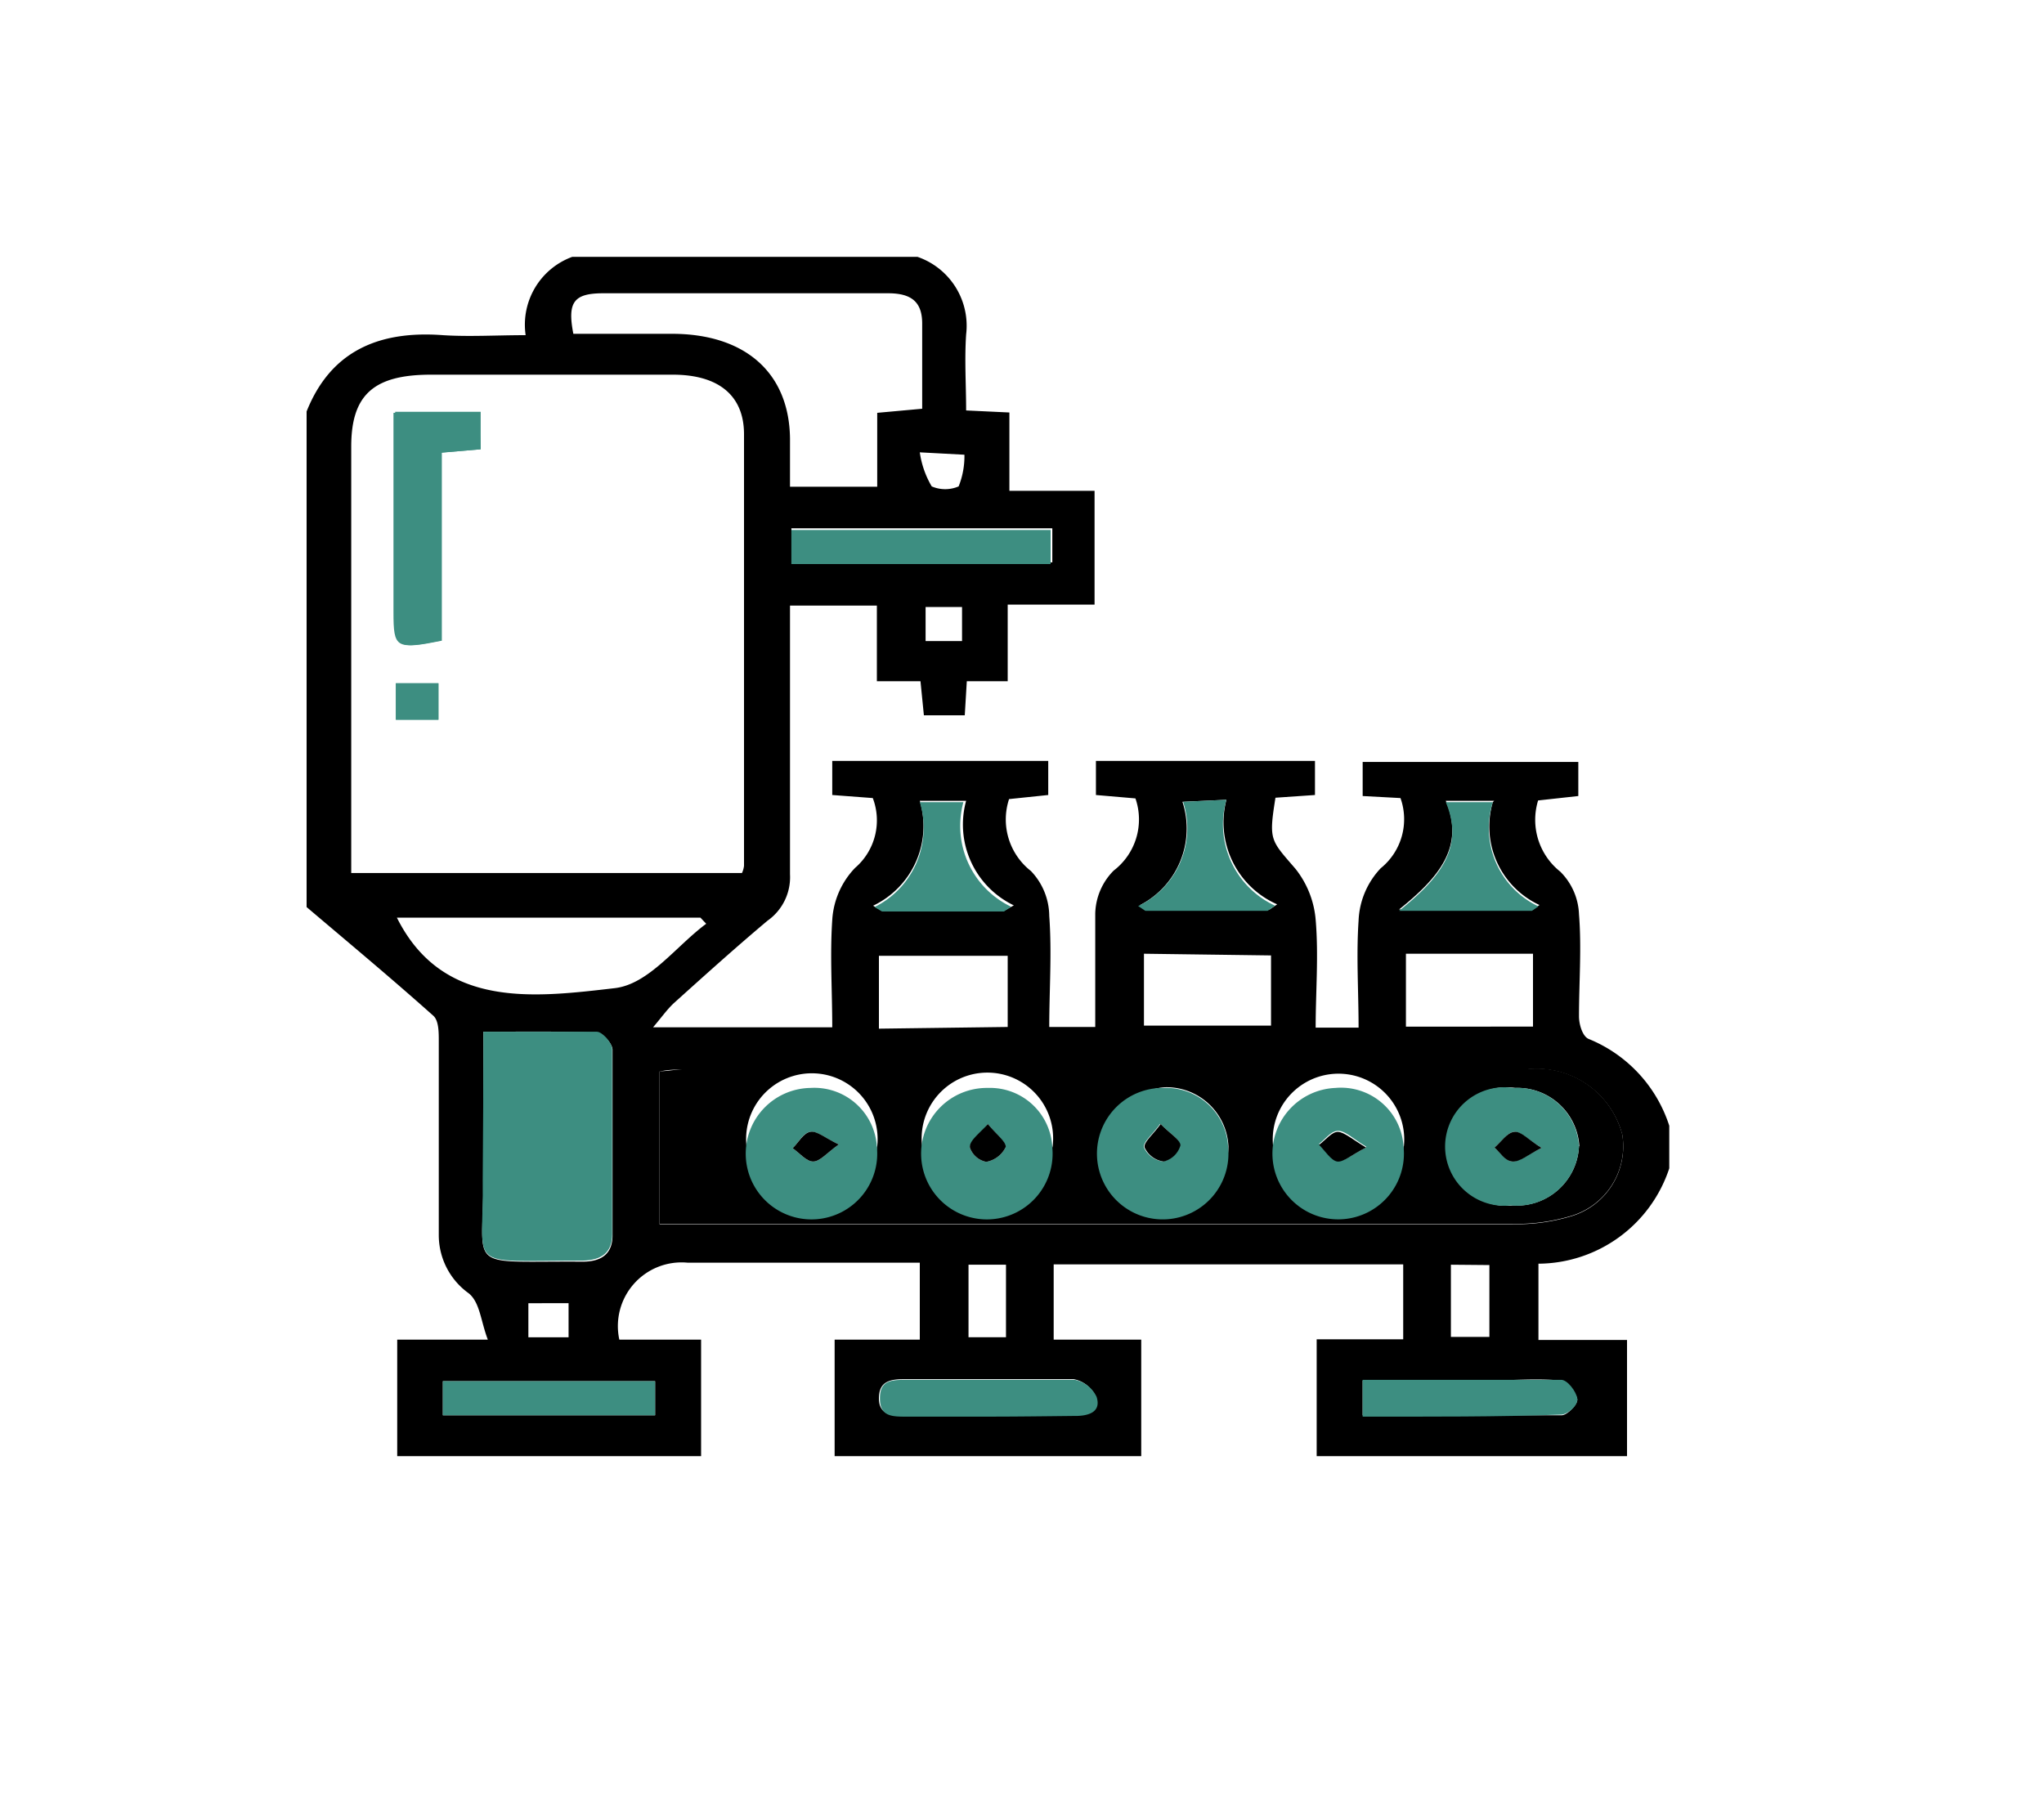 <svg id="Layer_1" data-name="Layer 1" xmlns="http://www.w3.org/2000/svg" viewBox="0 0 60 53"><defs><style>.cls-1{fill:#3d8e81;}</style></defs><path d="M49,33.05V34.3a4.07,4.07,0,0,1-3.84,2.8v2.24h2.6v3.41H38.65V39.32h2.54v-2.2H30.93v2.21H33.5v3.42h-9V39.33H27V37.07H20.18a1.87,1.87,0,0,0-2,2.26h2.4v3.42H11.66V39.33h2.66c-.21-.55-.23-1.09-.56-1.36a2.1,2.1,0,0,1-.88-1.7c0-1.9,0-3.8,0-5.71,0-.25,0-.58-.15-.73-1.22-1.09-2.48-2.14-3.73-3.2V12.08c.67-1.68,2-2.39,4-2.24.78.05,1.57,0,2.43,0a2.12,2.12,0,0,1,1.37-2.3H26.93a2.14,2.14,0,0,1,1.43,2.28c-.05.75,0,1.49,0,2.23l1.27.06v2.3h2.5v3.34H29.58V20l-1.2,0-.06,1h-1.2l-.1-1L25.74,20V17.78H23.19v.89c0,2.34,0,4.69,0,7a1.56,1.56,0,0,1-.66,1.36c-.94.79-1.85,1.61-2.76,2.43-.2.19-.36.42-.6.7h5.26c0-1.08-.07-2.12,0-3.15a2.41,2.41,0,0,1,.67-1.53,1.84,1.84,0,0,0,.52-2.05l-1.19-.09v-1h6.34v1l-1.15.12a1.92,1.92,0,0,0,.64,2.11,1.93,1.93,0,0,1,.54,1.32c.08,1.09,0,2.18,0,3.26h1.35c0-1.15,0-2.25,0-3.33a1.85,1.85,0,0,1,.54-1.26,1.89,1.89,0,0,0,.64-2.12l-1.16-.1v-1H38.6v1l-1.16.08c-.2,1.26-.15,1.23.59,2.09A2.77,2.77,0,0,1,38.62,27c.09,1.05,0,2.12,0,3.17h1.26c0-1.07-.07-2.11,0-3.14a2.37,2.37,0,0,1,.65-1.54,1.85,1.85,0,0,0,.58-2.06L40,23.37v-1h6.33v1l-1.18.13a1.94,1.94,0,0,0,.65,2.09,1.86,1.86,0,0,1,.55,1.25c.08,1,0,2,0,3,0,.23.1.58.28.66A4.11,4.11,0,0,1,49,33.05ZM21.78,25.63a.69.69,0,0,0,.06-.21c0-4.23,0-8.45,0-12.67,0-1.15-.76-1.75-2.09-1.75-2.37,0-4.73,0-7.1,0-1.68,0-2.34.59-2.34,2.11V24.83c0,.25,0,.51,0,.8ZM19.36,35.94H29.2c5.06,0,10.12,0,15.18,0a5.56,5.56,0,0,0,1.73-.23,2.14,2.14,0,0,0,1.51-2.4,2.6,2.6,0,0,0-2.84-1.91H20.11c-.25,0-.5,0-.75.06ZM27.07,12c0-.85,0-1.68,0-2.5,0-.64-.32-.89-1-.89H17.71c-.87,0-1.06.26-.88,1.19h2.89c2.16,0,3.45,1.15,3.47,3.08,0,.46,0,.92,0,1.41h2.56V12.12ZM14.19,30.29c0,1.53,0,3,0,4.37,0,2.68-.57,2.36,2.83,2.38h.09c.57,0,.87-.25.87-.77,0-1.82,0-3.64,0-5.45,0-.18-.29-.5-.45-.5C16.44,30.27,15.36,30.29,14.19,30.29Zm-2.54-3.35c1.34,2.68,4,2.35,6.4,2.07,1-.12,1.79-1.23,2.68-1.89l-.17-.18ZM41.27,28v2.14H45V28Zm-7.69,0v2.11h3.73V28.05Zm-4,2.15V28.06H25.8V30.2Zm-6.3-13.64h7.61v-1H23.23ZM13,41.55h6.23v-1H13Zm27,0c2,0,3.93,0,5.84,0,.17,0,.48-.33.46-.47s-.29-.54-.47-.55c-.73-.07-1.48,0-2.21,0H40Zm-11,0c.83,0,1.65,0,2.48,0,.46,0,.82-.12.68-.56a.9.9,0,0,0-.64-.5c-1.66,0-3.32,0-5,0-.46,0-.72.11-.72.57s.36.52.77.51Zm.51-14.83.25-.14a2.63,2.63,0,0,1-1.4-3.07H27a2.59,2.59,0,0,1-1.37,3.08l.22.13Zm3.94-.16.21.14h3.61l.22-.15A2.63,2.63,0,0,1,36,23.48l-1.29.06A2.53,2.53,0,0,1,33.41,26.6Zm10.41-3.05H42.44c.57,1.35-.21,2.26-1.37,3.19H45l.19-.13A2.54,2.54,0,0,1,43.82,23.55ZM28.43,37.13v2.13h1.1V37.13Zm14.16,0v2.12h1.13V37.14Zm-25.9,1.13H15.51v1h1.18ZM27,13.28a2.71,2.71,0,0,0,.35,1,1,1,0,0,0,.79,0,2.38,2.38,0,0,0,.17-.93Zm.17,4.54v1h1.07v-1Z"/><path class="cls-1" d="M14.11,13.19v-1.1H11.6c0,.31,0,.59,0,.88v5c0,1.06.07,1.1,1.37.84V13.29Zm-2.49,6.87v1.07h1.25V20.06Z"/><path d="M19.36,35.94V31.45c.25,0,.5-.06.75-.06H44.78a2.6,2.6,0,0,1,2.84,1.91,2.14,2.14,0,0,1-1.51,2.4,5.56,5.56,0,0,1-1.73.23c-5.06,0-10.12,0-15.18,0H19.36Zm27-2.29a1.82,1.82,0,0,0-1.88-1.71,1.74,1.74,0,1,0-.07,3.45A1.83,1.83,0,0,0,46.35,33.65Zm-5.15,0a1.93,1.93,0,1,0-2,1.73A1.83,1.83,0,0,0,41.2,33.66Zm-10.31,0a1.93,1.93,0,1,0-1.9,1.7A1.83,1.83,0,0,0,30.89,33.69Zm5.16,0a1.82,1.82,0,0,0-1.87-1.73,1.74,1.74,0,1,0,1.87,1.73Zm-10.31,0a1.93,1.93,0,1,0-1.89,1.72A1.84,1.84,0,0,0,25.74,33.67Z"/><path class="cls-1" d="M14.19,30.29c1.17,0,2.25,0,3.33,0,.16,0,.44.32.45.5,0,1.81,0,3.63,0,5.45,0,.52-.3.76-.87.77H17c-3.4,0-2.79.3-2.83-2.38C14.18,33.24,14.19,31.82,14.19,30.29Z"/><path class="cls-1" d="M23.23,16.56v-1h7.61v1Z"/><path class="cls-1" d="M13,41.55v-1h6.23v1Z"/><path class="cls-1" d="M40,41.59V40.51h3.62c.73,0,1.48,0,2.21,0,.18,0,.44.34.47.55s-.29.46-.46.47C43.93,41.6,42,41.59,40,41.59Z"/><path class="cls-1" d="M29,41.59h-2.4c-.41,0-.76,0-.77-.51s.26-.57.72-.57c1.65,0,3.31,0,5,0a.9.9,0,0,1,.64.5c.14.44-.22.57-.68.56C30.61,41.58,29.79,41.59,29,41.59Z"/><path class="cls-1" d="M29.47,26.76H25.89l-.22-.13A2.59,2.59,0,0,0,27,23.55h1.28a2.63,2.63,0,0,0,1.4,3.07Z"/><path class="cls-1" d="M33.41,26.6a2.53,2.53,0,0,0,1.32-3.06L36,23.48a2.63,2.63,0,0,0,1.43,3.11l-.22.15H33.62Z"/><path class="cls-1" d="M43.82,23.55a2.54,2.54,0,0,0,1.34,3.06l-.19.13h-3.9c1.16-.93,1.94-1.84,1.37-3.19Z"/><path class="cls-1" d="M14.11,13.19l-1.19.1v5.52c-1.3.26-1.37.22-1.37-.84V13c0-.29,0-.57,0-.88h2.51Z"/><path class="cls-1" d="M11.62,20.06h1.25v1.07H11.62Z"/><path class="cls-1" d="M46.35,33.65a1.83,1.83,0,0,1-2,1.74,1.74,1.74,0,1,1,.07-3.45A1.82,1.82,0,0,1,46.35,33.65Zm-1.1.05c-.39-.24-.62-.49-.81-.47s-.38.3-.57.46c.17.15.34.4.52.41S44.84,33.91,45.25,33.7Z"/><path class="cls-1" d="M41.2,33.66a1.93,1.93,0,1,1-2-1.72A1.84,1.84,0,0,1,41.2,33.66Zm-1.1,0c-.4-.24-.61-.46-.82-.46s-.37.24-.56.38c.17.17.32.45.53.49S39.68,33.9,40.1,33.69Z"/><path class="cls-1" d="M30.89,33.69A1.93,1.93,0,1,1,29,31.94,1.83,1.83,0,0,1,30.89,33.69ZM29,33c-.27.32-.53.51-.53.69a.64.64,0,0,0,.48.42.79.79,0,0,0,.57-.43C29.53,33.52,29.24,33.31,29,33Z"/><path class="cls-1" d="M36.05,33.67a1.93,1.93,0,1,1-1.87-1.73A1.82,1.82,0,0,1,36.05,33.67Zm-2-.67c-.23.32-.51.54-.47.69a.72.72,0,0,0,.56.41.68.68,0,0,0,.49-.47C34.66,33.47,34.35,33.29,34.07,33Z"/><path class="cls-1" d="M25.74,33.67a1.93,1.93,0,1,1-1.95-1.73A1.84,1.84,0,0,1,25.74,33.67Zm-1.12-.07c-.4-.19-.64-.4-.84-.37s-.34.31-.51.48c.2.14.4.39.6.39S24.27,33.85,24.62,33.6Z"/><path d="M45.25,33.7c-.41.21-.64.42-.86.4s-.35-.26-.52-.41c.19-.16.36-.43.57-.46S44.86,33.46,45.25,33.7Z"/><path d="M40.1,33.69c-.42.21-.67.44-.85.41s-.36-.32-.53-.49c.19-.14.38-.39.56-.38S39.7,33.45,40.1,33.69Z"/><path d="M29,33c.26.32.55.53.52.68a.79.79,0,0,1-.57.43.64.64,0,0,1-.48-.42C28.45,33.5,28.71,33.31,29,33Z"/><path d="M34.07,33c.28.29.59.47.58.63a.68.68,0,0,1-.49.47.72.72,0,0,1-.56-.41C33.56,33.54,33.84,33.32,34.07,33Z"/><path d="M24.62,33.6c-.35.25-.55.5-.75.5s-.4-.25-.6-.39c.17-.17.31-.44.51-.48S24.22,33.41,24.62,33.6Z"/></svg>